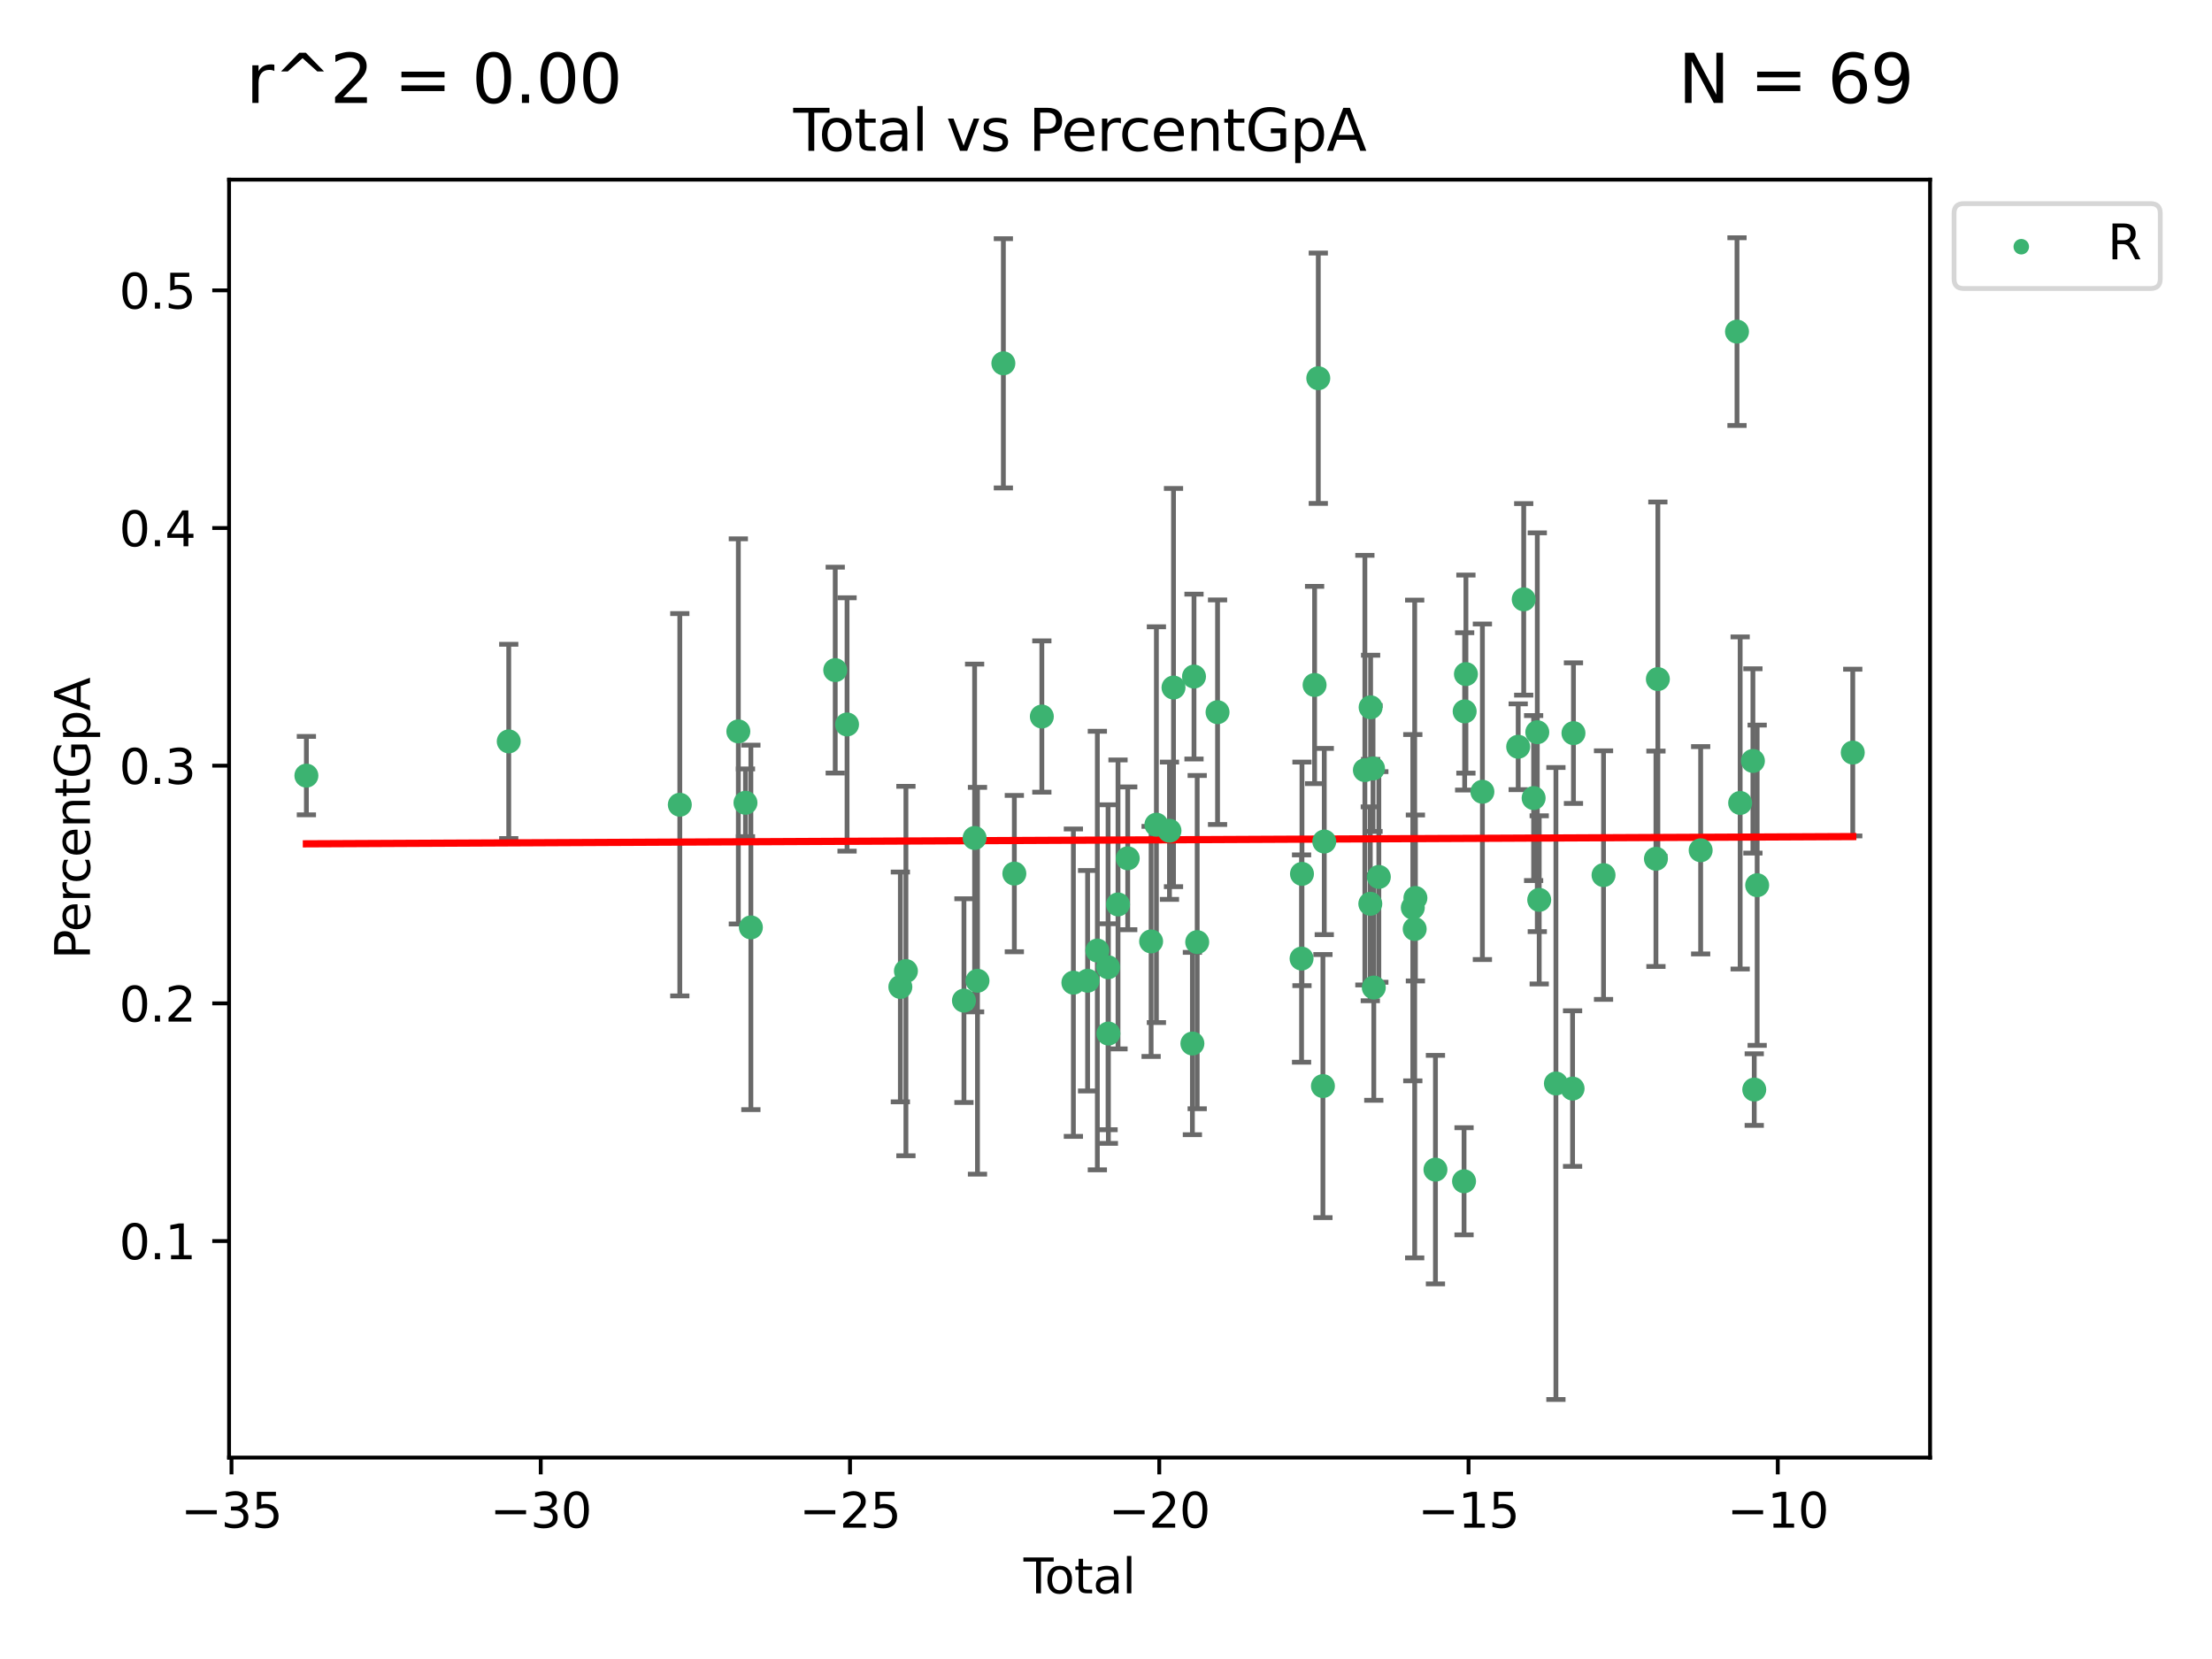 <?xml version="1.0" encoding="utf-8" standalone="no"?>
<!DOCTYPE svg PUBLIC "-//W3C//DTD SVG 1.1//EN"
  "http://www.w3.org/Graphics/SVG/1.1/DTD/svg11.dtd">
<svg xmlns:xlink="http://www.w3.org/1999/xlink" width="460.8pt" height="345.6pt" viewBox="0 0 460.8 345.6" xmlns="http://www.w3.org/2000/svg" version="1.1">
 <defs>
  <style type="text/css">*{stroke-linejoin: round; stroke-linecap: butt}</style>
 </defs>
 <g id="figure_1">
  <g id="patch_1">
   <path d="M 0 345.6 
L 460.8 345.6 
L 460.8 0 
L 0 0 
z
" style="fill: #ffffff"/>
  </g>
  <g id="axes_1">
   <g id="patch_2">
    <path d="M 47.72 303.64 
L 402.07 303.64 
L 402.07 37.422 
L 47.72 37.422 
z
" style="fill: #ffffff"/>
   </g>
   <g id="PathCollection_1">
    <defs>
     <path id="m59061a9edd" d="M 0 1.118 
C 0.297 1.118 0.581 1 0.791 0.791 
C 1 0.581 1.118 0.297 1.118 0 
C 1.118 -0.297 1 -0.581 0.791 -0.791 
C 0.581 -1 0.297 -1.118 0 -1.118 
C -0.297 -1.118 -0.581 -1 -0.791 -0.791 
C -1 -0.581 -1.118 -0.297 -1.118 0 
C -1.118 0.297 -1 0.581 -0.791 0.791 
C -0.581 1 -0.297 1.118 0 1.118 
z
" style="stroke: #3cb371"/>
    </defs>
    <g clip-path="url(#p74ac4c9031)">
     <use xlink:href="#m59061a9edd" x="63.827" y="161.577" style="fill: #3cb371; stroke: #3cb371"/>
     <use xlink:href="#m59061a9edd" x="105.98" y="154.447" style="fill: #3cb371; stroke: #3cb371"/>
     <use xlink:href="#m59061a9edd" x="141.616" y="167.64" style="fill: #3cb371; stroke: #3cb371"/>
     <use xlink:href="#m59061a9edd" x="153.809" y="152.362" style="fill: #3cb371; stroke: #3cb371"/>
     <use xlink:href="#m59061a9edd" x="155.296" y="167.234" style="fill: #3cb371; stroke: #3cb371"/>
     <use xlink:href="#m59061a9edd" x="156.422" y="193.193" style="fill: #3cb371; stroke: #3cb371"/>
     <use xlink:href="#m59061a9edd" x="173.995" y="139.598" style="fill: #3cb371; stroke: #3cb371"/>
     <use xlink:href="#m59061a9edd" x="176.456" y="150.917" style="fill: #3cb371; stroke: #3cb371"/>
     <use xlink:href="#m59061a9edd" x="187.561" y="205.596" style="fill: #3cb371; stroke: #3cb371"/>
     <use xlink:href="#m59061a9edd" x="188.721" y="202.286" style="fill: #3cb371; stroke: #3cb371"/>
     <use xlink:href="#m59061a9edd" x="200.808" y="208.444" style="fill: #3cb371; stroke: #3cb371"/>
     <use xlink:href="#m59061a9edd" x="203.029" y="174.568" style="fill: #3cb371; stroke: #3cb371"/>
     <use xlink:href="#m59061a9edd" x="203.628" y="204.31" style="fill: #3cb371; stroke: #3cb371"/>
     <use xlink:href="#m59061a9edd" x="209.02" y="75.685" style="fill: #3cb371; stroke: #3cb371"/>
     <use xlink:href="#m59061a9edd" x="211.306" y="181.983" style="fill: #3cb371; stroke: #3cb371"/>
     <use xlink:href="#m59061a9edd" x="217.035" y="149.265" style="fill: #3cb371; stroke: #3cb371"/>
     <use xlink:href="#m59061a9edd" x="223.606" y="204.708" style="fill: #3cb371; stroke: #3cb371"/>
     <use xlink:href="#m59061a9edd" x="226.566" y="204.303" style="fill: #3cb371; stroke: #3cb371"/>
     <use xlink:href="#m59061a9edd" x="228.599" y="198.016" style="fill: #3cb371; stroke: #3cb371"/>
     <use xlink:href="#m59061a9edd" x="230.831" y="201.497" style="fill: #3cb371; stroke: #3cb371"/>
     <use xlink:href="#m59061a9edd" x="230.895" y="215.309" style="fill: #3cb371; stroke: #3cb371"/>
     <use xlink:href="#m59061a9edd" x="232.902" y="188.41" style="fill: #3cb371; stroke: #3cb371"/>
     <use xlink:href="#m59061a9edd" x="234.928" y="178.803" style="fill: #3cb371; stroke: #3cb371"/>
     <use xlink:href="#m59061a9edd" x="239.798" y="196.115" style="fill: #3cb371; stroke: #3cb371"/>
     <use xlink:href="#m59061a9edd" x="240.9" y="171.796" style="fill: #3cb371; stroke: #3cb371"/>
     <use xlink:href="#m59061a9edd" x="243.623" y="173.054" style="fill: #3cb371; stroke: #3cb371"/>
     <use xlink:href="#m59061a9edd" x="244.463" y="143.228" style="fill: #3cb371; stroke: #3cb371"/>
     <use xlink:href="#m59061a9edd" x="248.398" y="217.385" style="fill: #3cb371; stroke: #3cb371"/>
     <use xlink:href="#m59061a9edd" x="248.732" y="140.943" style="fill: #3cb371; stroke: #3cb371"/>
     <use xlink:href="#m59061a9edd" x="249.4" y="196.26" style="fill: #3cb371; stroke: #3cb371"/>
     <use xlink:href="#m59061a9edd" x="253.638" y="148.363" style="fill: #3cb371; stroke: #3cb371"/>
     <use xlink:href="#m59061a9edd" x="271.14" y="199.686" style="fill: #3cb371; stroke: #3cb371"/>
     <use xlink:href="#m59061a9edd" x="271.225" y="182.043" style="fill: #3cb371; stroke: #3cb371"/>
     <use xlink:href="#m59061a9edd" x="273.854" y="142.692" style="fill: #3cb371; stroke: #3cb371"/>
     <use xlink:href="#m59061a9edd" x="274.624" y="78.795" style="fill: #3cb371; stroke: #3cb371"/>
     <use xlink:href="#m59061a9edd" x="275.589" y="226.248" style="fill: #3cb371; stroke: #3cb371"/>
     <use xlink:href="#m59061a9edd" x="275.87" y="175.307" style="fill: #3cb371; stroke: #3cb371"/>
     <use xlink:href="#m59061a9edd" x="284.329" y="160.433" style="fill: #3cb371; stroke: #3cb371"/>
     <use xlink:href="#m59061a9edd" x="285.459" y="188.276" style="fill: #3cb371; stroke: #3cb371"/>
     <use xlink:href="#m59061a9edd" x="285.525" y="147.345" style="fill: #3cb371; stroke: #3cb371"/>
     <use xlink:href="#m59061a9edd" x="286.027" y="160.084" style="fill: #3cb371; stroke: #3cb371"/>
     <use xlink:href="#m59061a9edd" x="286.187" y="205.725" style="fill: #3cb371; stroke: #3cb371"/>
     <use xlink:href="#m59061a9edd" x="287.236" y="182.683" style="fill: #3cb371; stroke: #3cb371"/>
     <use xlink:href="#m59061a9edd" x="294.314" y="189.086" style="fill: #3cb371; stroke: #3cb371"/>
     <use xlink:href="#m59061a9edd" x="294.705" y="193.527" style="fill: #3cb371; stroke: #3cb371"/>
     <use xlink:href="#m59061a9edd" x="294.855" y="187.063" style="fill: #3cb371; stroke: #3cb371"/>
     <use xlink:href="#m59061a9edd" x="299.03" y="243.656" style="fill: #3cb371; stroke: #3cb371"/>
     <use xlink:href="#m59061a9edd" x="304.988" y="246.082" style="fill: #3cb371; stroke: #3cb371"/>
     <use xlink:href="#m59061a9edd" x="305.116" y="148.195" style="fill: #3cb371; stroke: #3cb371"/>
     <use xlink:href="#m59061a9edd" x="305.379" y="140.428" style="fill: #3cb371; stroke: #3cb371"/>
     <use xlink:href="#m59061a9edd" x="308.811" y="164.938" style="fill: #3cb371; stroke: #3cb371"/>
     <use xlink:href="#m59061a9edd" x="316.267" y="155.563" style="fill: #3cb371; stroke: #3cb371"/>
     <use xlink:href="#m59061a9edd" x="317.418" y="124.858" style="fill: #3cb371; stroke: #3cb371"/>
     <use xlink:href="#m59061a9edd" x="319.483" y="166.25" style="fill: #3cb371; stroke: #3cb371"/>
     <use xlink:href="#m59061a9edd" x="320.246" y="152.535" style="fill: #3cb371; stroke: #3cb371"/>
     <use xlink:href="#m59061a9edd" x="320.647" y="187.461" style="fill: #3cb371; stroke: #3cb371"/>
     <use xlink:href="#m59061a9edd" x="324.126" y="225.711" style="fill: #3cb371; stroke: #3cb371"/>
     <use xlink:href="#m59061a9edd" x="327.597" y="226.771" style="fill: #3cb371; stroke: #3cb371"/>
     <use xlink:href="#m59061a9edd" x="327.781" y="152.726" style="fill: #3cb371; stroke: #3cb371"/>
     <use xlink:href="#m59061a9edd" x="334.045" y="182.299" style="fill: #3cb371; stroke: #3cb371"/>
     <use xlink:href="#m59061a9edd" x="344.963" y="178.896" style="fill: #3cb371; stroke: #3cb371"/>
     <use xlink:href="#m59061a9edd" x="345.363" y="141.468" style="fill: #3cb371; stroke: #3cb371"/>
     <use xlink:href="#m59061a9edd" x="354.279" y="177.127" style="fill: #3cb371; stroke: #3cb371"/>
     <use xlink:href="#m59061a9edd" x="361.849" y="69.081" style="fill: #3cb371; stroke: #3cb371"/>
     <use xlink:href="#m59061a9edd" x="362.507" y="167.268" style="fill: #3cb371; stroke: #3cb371"/>
     <use xlink:href="#m59061a9edd" x="365.164" y="158.516" style="fill: #3cb371; stroke: #3cb371"/>
     <use xlink:href="#m59061a9edd" x="365.443" y="226.974" style="fill: #3cb371; stroke: #3cb371"/>
     <use xlink:href="#m59061a9edd" x="366.05" y="184.406" style="fill: #3cb371; stroke: #3cb371"/>
     <use xlink:href="#m59061a9edd" x="385.963" y="156.776" style="fill: #3cb371; stroke: #3cb371"/>
    </g>
   </g>
   <g id="matplotlib.axis_1">
    <g id="xtick_1">
     <g id="line2d_1">
      <defs>
       <path id="me7aed2d0a8" d="M 0 0 
L 0 3.5 
" style="stroke: #000000; stroke-width: 0.8"/>
      </defs>
      <g>
       <use xlink:href="#me7aed2d0a8" x="48.222" y="303.64" style="stroke: #000000; stroke-width: 0.8"/>
      </g>
     </g>
     <g id="text_1">
      <!-- −35 -->
      <g transform="translate(37.669 318.238)scale(0.1 -0.1)">
       <defs>
        <path id="DejaVuSans-2212" d="M 678 2272 
L 4684 2272 
L 4684 1741 
L 678 1741 
L 678 2272 
z
" transform="scale(0.016)"/>
        <path id="DejaVuSans-33" d="M 2597 2516 
Q 3050 2419 3304 2112 
Q 3559 1806 3559 1356 
Q 3559 666 3084 287 
Q 2609 -91 1734 -91 
Q 1441 -91 1130 -33 
Q 819 25 488 141 
L 488 750 
Q 750 597 1062 519 
Q 1375 441 1716 441 
Q 2309 441 2620 675 
Q 2931 909 2931 1356 
Q 2931 1769 2642 2001 
Q 2353 2234 1838 2234 
L 1294 2234 
L 1294 2753 
L 1863 2753 
Q 2328 2753 2575 2939 
Q 2822 3125 2822 3475 
Q 2822 3834 2567 4026 
Q 2313 4219 1838 4219 
Q 1578 4219 1281 4162 
Q 984 4106 628 3988 
L 628 4550 
Q 988 4650 1302 4700 
Q 1616 4750 1894 4750 
Q 2613 4750 3031 4423 
Q 3450 4097 3450 3541 
Q 3450 3153 3228 2886 
Q 3006 2619 2597 2516 
z
" transform="scale(0.016)"/>
        <path id="DejaVuSans-35" d="M 691 4666 
L 3169 4666 
L 3169 4134 
L 1269 4134 
L 1269 2991 
Q 1406 3038 1543 3061 
Q 1681 3084 1819 3084 
Q 2600 3084 3056 2656 
Q 3513 2228 3513 1497 
Q 3513 744 3044 326 
Q 2575 -91 1722 -91 
Q 1428 -91 1123 -41 
Q 819 9 494 109 
L 494 744 
Q 775 591 1075 516 
Q 1375 441 1709 441 
Q 2250 441 2565 725 
Q 2881 1009 2881 1497 
Q 2881 1984 2565 2268 
Q 2250 2553 1709 2553 
Q 1456 2553 1204 2497 
Q 953 2441 691 2322 
L 691 4666 
z
" transform="scale(0.016)"/>
       </defs>
       <use xlink:href="#DejaVuSans-2212"/>
       <use xlink:href="#DejaVuSans-33" x="83.789"/>
       <use xlink:href="#DejaVuSans-35" x="147.412"/>
      </g>
     </g>
    </g>
    <g id="xtick_2">
     <g id="line2d_2">
      <g>
       <use xlink:href="#me7aed2d0a8" x="112.647" y="303.64" style="stroke: #000000; stroke-width: 0.8"/>
      </g>
     </g>
     <g id="text_2">
      <!-- −30 -->
      <g transform="translate(102.094 318.238)scale(0.1 -0.1)">
       <defs>
        <path id="DejaVuSans-30" d="M 2034 4250 
Q 1547 4250 1301 3770 
Q 1056 3291 1056 2328 
Q 1056 1369 1301 889 
Q 1547 409 2034 409 
Q 2525 409 2770 889 
Q 3016 1369 3016 2328 
Q 3016 3291 2770 3770 
Q 2525 4250 2034 4250 
z
M 2034 4750 
Q 2819 4750 3233 4129 
Q 3647 3509 3647 2328 
Q 3647 1150 3233 529 
Q 2819 -91 2034 -91 
Q 1250 -91 836 529 
Q 422 1150 422 2328 
Q 422 3509 836 4129 
Q 1250 4750 2034 4750 
z
" transform="scale(0.016)"/>
       </defs>
       <use xlink:href="#DejaVuSans-2212"/>
       <use xlink:href="#DejaVuSans-33" x="83.789"/>
       <use xlink:href="#DejaVuSans-30" x="147.412"/>
      </g>
     </g>
    </g>
    <g id="xtick_3">
     <g id="line2d_3">
      <g>
       <use xlink:href="#me7aed2d0a8" x="177.072" y="303.64" style="stroke: #000000; stroke-width: 0.8"/>
      </g>
     </g>
     <g id="text_3">
      <!-- −25 -->
      <g transform="translate(166.519 318.238)scale(0.1 -0.1)">
       <defs>
        <path id="DejaVuSans-32" d="M 1228 531 
L 3431 531 
L 3431 0 
L 469 0 
L 469 531 
Q 828 903 1448 1529 
Q 2069 2156 2228 2338 
Q 2531 2678 2651 2914 
Q 2772 3150 2772 3378 
Q 2772 3750 2511 3984 
Q 2250 4219 1831 4219 
Q 1534 4219 1204 4116 
Q 875 4013 500 3803 
L 500 4441 
Q 881 4594 1212 4672 
Q 1544 4750 1819 4750 
Q 2544 4750 2975 4387 
Q 3406 4025 3406 3419 
Q 3406 3131 3298 2873 
Q 3191 2616 2906 2266 
Q 2828 2175 2409 1742 
Q 1991 1309 1228 531 
z
" transform="scale(0.016)"/>
       </defs>
       <use xlink:href="#DejaVuSans-2212"/>
       <use xlink:href="#DejaVuSans-32" x="83.789"/>
       <use xlink:href="#DejaVuSans-35" x="147.412"/>
      </g>
     </g>
    </g>
    <g id="xtick_4">
     <g id="line2d_4">
      <g>
       <use xlink:href="#me7aed2d0a8" x="241.497" y="303.64" style="stroke: #000000; stroke-width: 0.8"/>
      </g>
     </g>
     <g id="text_4">
      <!-- −20 -->
      <g transform="translate(230.944 318.238)scale(0.1 -0.1)">
       <use xlink:href="#DejaVuSans-2212"/>
       <use xlink:href="#DejaVuSans-32" x="83.789"/>
       <use xlink:href="#DejaVuSans-30" x="147.412"/>
      </g>
     </g>
    </g>
    <g id="xtick_5">
     <g id="line2d_5">
      <g>
       <use xlink:href="#me7aed2d0a8" x="305.922" y="303.64" style="stroke: #000000; stroke-width: 0.8"/>
      </g>
     </g>
     <g id="text_5">
      <!-- −15 -->
      <g transform="translate(295.369 318.238)scale(0.1 -0.1)">
       <defs>
        <path id="DejaVuSans-31" d="M 794 531 
L 1825 531 
L 1825 4091 
L 703 3866 
L 703 4441 
L 1819 4666 
L 2450 4666 
L 2450 531 
L 3481 531 
L 3481 0 
L 794 0 
L 794 531 
z
" transform="scale(0.016)"/>
       </defs>
       <use xlink:href="#DejaVuSans-2212"/>
       <use xlink:href="#DejaVuSans-31" x="83.789"/>
       <use xlink:href="#DejaVuSans-35" x="147.412"/>
      </g>
     </g>
    </g>
    <g id="xtick_6">
     <g id="line2d_6">
      <g>
       <use xlink:href="#me7aed2d0a8" x="370.347" y="303.64" style="stroke: #000000; stroke-width: 0.8"/>
      </g>
     </g>
     <g id="text_6">
      <!-- −10 -->
      <g transform="translate(359.794 318.238)scale(0.1 -0.1)">
       <use xlink:href="#DejaVuSans-2212"/>
       <use xlink:href="#DejaVuSans-31" x="83.789"/>
       <use xlink:href="#DejaVuSans-30" x="147.412"/>
      </g>
     </g>
    </g>
    <g id="text_7">
     <!-- Total -->
     <g transform="translate(213.218 331.917)scale(0.1 -0.1)">
      <defs>
       <path id="DejaVuSans-54" d="M -19 4666 
L 3928 4666 
L 3928 4134 
L 2272 4134 
L 2272 0 
L 1638 0 
L 1638 4134 
L -19 4134 
L -19 4666 
z
" transform="scale(0.016)"/>
       <path id="DejaVuSans-6f" d="M 1959 3097 
Q 1497 3097 1228 2736 
Q 959 2375 959 1747 
Q 959 1119 1226 758 
Q 1494 397 1959 397 
Q 2419 397 2687 759 
Q 2956 1122 2956 1747 
Q 2956 2369 2687 2733 
Q 2419 3097 1959 3097 
z
M 1959 3584 
Q 2709 3584 3137 3096 
Q 3566 2609 3566 1747 
Q 3566 888 3137 398 
Q 2709 -91 1959 -91 
Q 1206 -91 779 398 
Q 353 888 353 1747 
Q 353 2609 779 3096 
Q 1206 3584 1959 3584 
z
" transform="scale(0.016)"/>
       <path id="DejaVuSans-74" d="M 1172 4494 
L 1172 3500 
L 2356 3500 
L 2356 3053 
L 1172 3053 
L 1172 1153 
Q 1172 725 1289 603 
Q 1406 481 1766 481 
L 2356 481 
L 2356 0 
L 1766 0 
Q 1100 0 847 248 
Q 594 497 594 1153 
L 594 3053 
L 172 3053 
L 172 3500 
L 594 3500 
L 594 4494 
L 1172 4494 
z
" transform="scale(0.016)"/>
       <path id="DejaVuSans-61" d="M 2194 1759 
Q 1497 1759 1228 1600 
Q 959 1441 959 1056 
Q 959 750 1161 570 
Q 1363 391 1709 391 
Q 2188 391 2477 730 
Q 2766 1069 2766 1631 
L 2766 1759 
L 2194 1759 
z
M 3341 1997 
L 3341 0 
L 2766 0 
L 2766 531 
Q 2569 213 2275 61 
Q 1981 -91 1556 -91 
Q 1019 -91 701 211 
Q 384 513 384 1019 
Q 384 1609 779 1909 
Q 1175 2209 1959 2209 
L 2766 2209 
L 2766 2266 
Q 2766 2663 2505 2880 
Q 2244 3097 1772 3097 
Q 1472 3097 1187 3025 
Q 903 2953 641 2809 
L 641 3341 
Q 956 3463 1253 3523 
Q 1550 3584 1831 3584 
Q 2591 3584 2966 3190 
Q 3341 2797 3341 1997 
z
" transform="scale(0.016)"/>
       <path id="DejaVuSans-6c" d="M 603 4863 
L 1178 4863 
L 1178 0 
L 603 0 
L 603 4863 
z
" transform="scale(0.016)"/>
      </defs>
      <use xlink:href="#DejaVuSans-54"/>
      <use xlink:href="#DejaVuSans-6f" x="44.084"/>
      <use xlink:href="#DejaVuSans-74" x="105.266"/>
      <use xlink:href="#DejaVuSans-61" x="144.475"/>
      <use xlink:href="#DejaVuSans-6c" x="205.754"/>
     </g>
    </g>
   </g>
   <g id="matplotlib.axis_2">
    <g id="ytick_1">
     <g id="line2d_7">
      <defs>
       <path id="m21bad63db4" d="M 0 0 
L -3.5 0 
" style="stroke: #000000; stroke-width: 0.8"/>
      </defs>
      <g>
       <use xlink:href="#m21bad63db4" x="47.72" y="258.528" style="stroke: #000000; stroke-width: 0.8"/>
      </g>
     </g>
     <g id="text_8">
      <!-- 0.1 -->
      <g transform="translate(24.817 262.327)scale(0.1 -0.1)">
       <defs>
        <path id="DejaVuSans-2e" d="M 684 794 
L 1344 794 
L 1344 0 
L 684 0 
L 684 794 
z
" transform="scale(0.016)"/>
       </defs>
       <use xlink:href="#DejaVuSans-30"/>
       <use xlink:href="#DejaVuSans-2e" x="63.623"/>
       <use xlink:href="#DejaVuSans-31" x="95.41"/>
      </g>
     </g>
    </g>
    <g id="ytick_2">
     <g id="line2d_8">
      <g>
       <use xlink:href="#m21bad63db4" x="47.72" y="209.018" style="stroke: #000000; stroke-width: 0.8"/>
      </g>
     </g>
     <g id="text_9">
      <!-- 0.2 -->
      <g transform="translate(24.817 212.818)scale(0.1 -0.1)">
       <use xlink:href="#DejaVuSans-30"/>
       <use xlink:href="#DejaVuSans-2e" x="63.623"/>
       <use xlink:href="#DejaVuSans-32" x="95.41"/>
      </g>
     </g>
    </g>
    <g id="ytick_3">
     <g id="line2d_9">
      <g>
       <use xlink:href="#m21bad63db4" x="47.72" y="159.509" style="stroke: #000000; stroke-width: 0.8"/>
      </g>
     </g>
     <g id="text_10">
      <!-- 0.3 -->
      <g transform="translate(24.817 163.308)scale(0.1 -0.1)">
       <use xlink:href="#DejaVuSans-30"/>
       <use xlink:href="#DejaVuSans-2e" x="63.623"/>
       <use xlink:href="#DejaVuSans-33" x="95.41"/>
      </g>
     </g>
    </g>
    <g id="ytick_4">
     <g id="line2d_10">
      <g>
       <use xlink:href="#m21bad63db4" x="47.72" y="109.999" style="stroke: #000000; stroke-width: 0.8"/>
      </g>
     </g>
     <g id="text_11">
      <!-- 0.4 -->
      <g transform="translate(24.817 113.798)scale(0.1 -0.1)">
       <defs>
        <path id="DejaVuSans-34" d="M 2419 4116 
L 825 1625 
L 2419 1625 
L 2419 4116 
z
M 2253 4666 
L 3047 4666 
L 3047 1625 
L 3713 1625 
L 3713 1100 
L 3047 1100 
L 3047 0 
L 2419 0 
L 2419 1100 
L 313 1100 
L 313 1709 
L 2253 4666 
z
" transform="scale(0.016)"/>
       </defs>
       <use xlink:href="#DejaVuSans-30"/>
       <use xlink:href="#DejaVuSans-2e" x="63.623"/>
       <use xlink:href="#DejaVuSans-34" x="95.41"/>
      </g>
     </g>
    </g>
    <g id="ytick_5">
     <g id="line2d_11">
      <g>
       <use xlink:href="#m21bad63db4" x="47.72" y="60.49" style="stroke: #000000; stroke-width: 0.8"/>
      </g>
     </g>
     <g id="text_12">
      <!-- 0.5 -->
      <g transform="translate(24.817 64.289)scale(0.1 -0.1)">
       <use xlink:href="#DejaVuSans-30"/>
       <use xlink:href="#DejaVuSans-2e" x="63.623"/>
       <use xlink:href="#DejaVuSans-35" x="95.41"/>
      </g>
     </g>
    </g>
    <g id="text_13">
     <!-- PercentGpA -->
     <g transform="translate(18.737 199.807)rotate(-90)scale(0.1 -0.1)">
      <defs>
       <path id="DejaVuSans-50" d="M 1259 4147 
L 1259 2394 
L 2053 2394 
Q 2494 2394 2734 2622 
Q 2975 2850 2975 3272 
Q 2975 3691 2734 3919 
Q 2494 4147 2053 4147 
L 1259 4147 
z
M 628 4666 
L 2053 4666 
Q 2838 4666 3239 4311 
Q 3641 3956 3641 3272 
Q 3641 2581 3239 2228 
Q 2838 1875 2053 1875 
L 1259 1875 
L 1259 0 
L 628 0 
L 628 4666 
z
" transform="scale(0.016)"/>
       <path id="DejaVuSans-65" d="M 3597 1894 
L 3597 1613 
L 953 1613 
Q 991 1019 1311 708 
Q 1631 397 2203 397 
Q 2534 397 2845 478 
Q 3156 559 3463 722 
L 3463 178 
Q 3153 47 2828 -22 
Q 2503 -91 2169 -91 
Q 1331 -91 842 396 
Q 353 884 353 1716 
Q 353 2575 817 3079 
Q 1281 3584 2069 3584 
Q 2775 3584 3186 3129 
Q 3597 2675 3597 1894 
z
M 3022 2063 
Q 3016 2534 2758 2815 
Q 2500 3097 2075 3097 
Q 1594 3097 1305 2825 
Q 1016 2553 972 2059 
L 3022 2063 
z
" transform="scale(0.016)"/>
       <path id="DejaVuSans-72" d="M 2631 2963 
Q 2534 3019 2420 3045 
Q 2306 3072 2169 3072 
Q 1681 3072 1420 2755 
Q 1159 2438 1159 1844 
L 1159 0 
L 581 0 
L 581 3500 
L 1159 3500 
L 1159 2956 
Q 1341 3275 1631 3429 
Q 1922 3584 2338 3584 
Q 2397 3584 2469 3576 
Q 2541 3569 2628 3553 
L 2631 2963 
z
" transform="scale(0.016)"/>
       <path id="DejaVuSans-63" d="M 3122 3366 
L 3122 2828 
Q 2878 2963 2633 3030 
Q 2388 3097 2138 3097 
Q 1578 3097 1268 2742 
Q 959 2388 959 1747 
Q 959 1106 1268 751 
Q 1578 397 2138 397 
Q 2388 397 2633 464 
Q 2878 531 3122 666 
L 3122 134 
Q 2881 22 2623 -34 
Q 2366 -91 2075 -91 
Q 1284 -91 818 406 
Q 353 903 353 1747 
Q 353 2603 823 3093 
Q 1294 3584 2113 3584 
Q 2378 3584 2631 3529 
Q 2884 3475 3122 3366 
z
" transform="scale(0.016)"/>
       <path id="DejaVuSans-6e" d="M 3513 2113 
L 3513 0 
L 2938 0 
L 2938 2094 
Q 2938 2591 2744 2837 
Q 2550 3084 2163 3084 
Q 1697 3084 1428 2787 
Q 1159 2491 1159 1978 
L 1159 0 
L 581 0 
L 581 3500 
L 1159 3500 
L 1159 2956 
Q 1366 3272 1645 3428 
Q 1925 3584 2291 3584 
Q 2894 3584 3203 3211 
Q 3513 2838 3513 2113 
z
" transform="scale(0.016)"/>
       <path id="DejaVuSans-47" d="M 3809 666 
L 3809 1919 
L 2778 1919 
L 2778 2438 
L 4434 2438 
L 4434 434 
Q 4069 175 3628 42 
Q 3188 -91 2688 -91 
Q 1594 -91 976 548 
Q 359 1188 359 2328 
Q 359 3472 976 4111 
Q 1594 4750 2688 4750 
Q 3144 4750 3555 4637 
Q 3966 4525 4313 4306 
L 4313 3634 
Q 3963 3931 3569 4081 
Q 3175 4231 2741 4231 
Q 1884 4231 1454 3753 
Q 1025 3275 1025 2328 
Q 1025 1384 1454 906 
Q 1884 428 2741 428 
Q 3075 428 3337 486 
Q 3600 544 3809 666 
z
" transform="scale(0.016)"/>
       <path id="DejaVuSans-70" d="M 1159 525 
L 1159 -1331 
L 581 -1331 
L 581 3500 
L 1159 3500 
L 1159 2969 
Q 1341 3281 1617 3432 
Q 1894 3584 2278 3584 
Q 2916 3584 3314 3078 
Q 3713 2572 3713 1747 
Q 3713 922 3314 415 
Q 2916 -91 2278 -91 
Q 1894 -91 1617 61 
Q 1341 213 1159 525 
z
M 3116 1747 
Q 3116 2381 2855 2742 
Q 2594 3103 2138 3103 
Q 1681 3103 1420 2742 
Q 1159 2381 1159 1747 
Q 1159 1113 1420 752 
Q 1681 391 2138 391 
Q 2594 391 2855 752 
Q 3116 1113 3116 1747 
z
" transform="scale(0.016)"/>
       <path id="DejaVuSans-41" d="M 2188 4044 
L 1331 1722 
L 3047 1722 
L 2188 4044 
z
M 1831 4666 
L 2547 4666 
L 4325 0 
L 3669 0 
L 3244 1197 
L 1141 1197 
L 716 0 
L 50 0 
L 1831 4666 
z
" transform="scale(0.016)"/>
      </defs>
      <use xlink:href="#DejaVuSans-50"/>
      <use xlink:href="#DejaVuSans-65" x="56.678"/>
      <use xlink:href="#DejaVuSans-72" x="118.201"/>
      <use xlink:href="#DejaVuSans-63" x="157.064"/>
      <use xlink:href="#DejaVuSans-65" x="212.045"/>
      <use xlink:href="#DejaVuSans-6e" x="273.568"/>
      <use xlink:href="#DejaVuSans-74" x="336.947"/>
      <use xlink:href="#DejaVuSans-47" x="376.156"/>
      <use xlink:href="#DejaVuSans-70" x="453.646"/>
      <use xlink:href="#DejaVuSans-41" x="517.123"/>
     </g>
    </g>
   </g>
   <g id="LineCollection_1">
    <path d="M 63.827 169.741 
L 63.827 153.413 
" clip-path="url(#p74ac4c9031)" style="fill: none; stroke: #696969"/>
    <path d="M 105.98 174.678 
L 105.98 134.215 
" clip-path="url(#p74ac4c9031)" style="fill: none; stroke: #696969"/>
    <path d="M 141.616 207.462 
L 141.616 127.818 
" clip-path="url(#p74ac4c9031)" style="fill: none; stroke: #696969"/>
    <path d="M 153.809 192.48 
L 153.809 112.245 
" clip-path="url(#p74ac4c9031)" style="fill: none; stroke: #696969"/>
    <path d="M 155.296 174.285 
L 155.296 160.184 
" clip-path="url(#p74ac4c9031)" style="fill: none; stroke: #696969"/>
    <path d="M 156.422 231.159 
L 156.422 155.228 
" clip-path="url(#p74ac4c9031)" style="fill: none; stroke: #696969"/>
    <path d="M 173.995 161.039 
L 173.995 118.158 
" clip-path="url(#p74ac4c9031)" style="fill: none; stroke: #696969"/>
    <path d="M 176.456 177.306 
L 176.456 124.527 
" clip-path="url(#p74ac4c9031)" style="fill: none; stroke: #696969"/>
    <path d="M 187.561 229.533 
L 187.561 181.659 
" clip-path="url(#p74ac4c9031)" style="fill: none; stroke: #696969"/>
    <path d="M 188.721 240.763 
L 188.721 163.809 
" clip-path="url(#p74ac4c9031)" style="fill: none; stroke: #696969"/>
    <path d="M 200.808 229.667 
L 200.808 187.222 
" clip-path="url(#p74ac4c9031)" style="fill: none; stroke: #696969"/>
    <path d="M 203.029 210.79 
L 203.029 138.347 
" clip-path="url(#p74ac4c9031)" style="fill: none; stroke: #696969"/>
    <path d="M 203.628 244.597 
L 203.628 164.022 
" clip-path="url(#p74ac4c9031)" style="fill: none; stroke: #696969"/>
    <path d="M 209.02 101.647 
L 209.02 49.723 
" clip-path="url(#p74ac4c9031)" style="fill: none; stroke: #696969"/>
    <path d="M 211.306 198.267 
L 211.306 165.7 
" clip-path="url(#p74ac4c9031)" style="fill: none; stroke: #696969"/>
    <path d="M 217.035 165.019 
L 217.035 133.511 
" clip-path="url(#p74ac4c9031)" style="fill: none; stroke: #696969"/>
    <path d="M 223.606 236.729 
L 223.606 172.687 
" clip-path="url(#p74ac4c9031)" style="fill: none; stroke: #696969"/>
    <path d="M 226.566 227.265 
L 226.566 181.34 
" clip-path="url(#p74ac4c9031)" style="fill: none; stroke: #696969"/>
    <path d="M 228.599 243.697 
L 228.599 152.335 
" clip-path="url(#p74ac4c9031)" style="fill: none; stroke: #696969"/>
    <path d="M 230.831 235.34 
L 230.831 167.655 
" clip-path="url(#p74ac4c9031)" style="fill: none; stroke: #696969"/>
    <path d="M 230.895 238.184 
L 230.895 192.435 
" clip-path="url(#p74ac4c9031)" style="fill: none; stroke: #696969"/>
    <path d="M 232.902 218.506 
L 232.902 158.315 
" clip-path="url(#p74ac4c9031)" style="fill: none; stroke: #696969"/>
    <path d="M 234.928 193.67 
L 234.928 163.936 
" clip-path="url(#p74ac4c9031)" style="fill: none; stroke: #696969"/>
    <path d="M 239.798 220.078 
L 239.798 172.152 
" clip-path="url(#p74ac4c9031)" style="fill: none; stroke: #696969"/>
    <path d="M 240.9 213.019 
L 240.9 130.574 
" clip-path="url(#p74ac4c9031)" style="fill: none; stroke: #696969"/>
    <path d="M 243.623 187.355 
L 243.623 158.753 
" clip-path="url(#p74ac4c9031)" style="fill: none; stroke: #696969"/>
    <path d="M 244.463 184.704 
L 244.463 101.752 
" clip-path="url(#p74ac4c9031)" style="fill: none; stroke: #696969"/>
    <path d="M 248.398 236.375 
L 248.398 198.395 
" clip-path="url(#p74ac4c9031)" style="fill: none; stroke: #696969"/>
    <path d="M 248.732 158.115 
L 248.732 123.771 
" clip-path="url(#p74ac4c9031)" style="fill: none; stroke: #696969"/>
    <path d="M 249.4 230.967 
L 249.4 161.552 
" clip-path="url(#p74ac4c9031)" style="fill: none; stroke: #696969"/>
    <path d="M 253.638 171.754 
L 253.638 124.973 
" clip-path="url(#p74ac4c9031)" style="fill: none; stroke: #696969"/>
    <path d="M 271.14 221.28 
L 271.14 178.091 
" clip-path="url(#p74ac4c9031)" style="fill: none; stroke: #696969"/>
    <path d="M 271.225 205.329 
L 271.225 158.756 
" clip-path="url(#p74ac4c9031)" style="fill: none; stroke: #696969"/>
    <path d="M 273.854 163.237 
L 273.854 122.147 
" clip-path="url(#p74ac4c9031)" style="fill: none; stroke: #696969"/>
    <path d="M 274.624 104.874 
L 274.624 52.716 
" clip-path="url(#p74ac4c9031)" style="fill: none; stroke: #696969"/>
    <path d="M 275.589 253.652 
L 275.589 198.843 
" clip-path="url(#p74ac4c9031)" style="fill: none; stroke: #696969"/>
    <path d="M 275.87 194.702 
L 275.87 155.911 
" clip-path="url(#p74ac4c9031)" style="fill: none; stroke: #696969"/>
    <path d="M 284.329 205.185 
L 284.329 115.682 
" clip-path="url(#p74ac4c9031)" style="fill: none; stroke: #696969"/>
    <path d="M 285.459 208.473 
L 285.459 168.078 
" clip-path="url(#p74ac4c9031)" style="fill: none; stroke: #696969"/>
    <path d="M 285.525 158.192 
L 285.525 136.497 
" clip-path="url(#p74ac4c9031)" style="fill: none; stroke: #696969"/>
    <path d="M 286.027 173.199 
L 286.027 146.969 
" clip-path="url(#p74ac4c9031)" style="fill: none; stroke: #696969"/>
    <path d="M 286.187 229.209 
L 286.187 182.242 
" clip-path="url(#p74ac4c9031)" style="fill: none; stroke: #696969"/>
    <path d="M 287.236 204.618 
L 287.236 160.748 
" clip-path="url(#p74ac4c9031)" style="fill: none; stroke: #696969"/>
    <path d="M 294.314 225.156 
L 294.314 153.016 
" clip-path="url(#p74ac4c9031)" style="fill: none; stroke: #696969"/>
    <path d="M 294.705 262.041 
L 294.705 125.012 
" clip-path="url(#p74ac4c9031)" style="fill: none; stroke: #696969"/>
    <path d="M 294.855 204.348 
L 294.855 169.778 
" clip-path="url(#p74ac4c9031)" style="fill: none; stroke: #696969"/>
    <path d="M 299.03 267.457 
L 299.03 219.854 
" clip-path="url(#p74ac4c9031)" style="fill: none; stroke: #696969"/>
    <path d="M 304.988 257.242 
L 304.988 234.923 
" clip-path="url(#p74ac4c9031)" style="fill: none; stroke: #696969"/>
    <path d="M 305.116 164.579 
L 305.116 131.811 
" clip-path="url(#p74ac4c9031)" style="fill: none; stroke: #696969"/>
    <path d="M 305.379 161.06 
L 305.379 119.797 
" clip-path="url(#p74ac4c9031)" style="fill: none; stroke: #696969"/>
    <path d="M 308.811 199.888 
L 308.811 129.988 
" clip-path="url(#p74ac4c9031)" style="fill: none; stroke: #696969"/>
    <path d="M 316.267 164.498 
L 316.267 146.629 
" clip-path="url(#p74ac4c9031)" style="fill: none; stroke: #696969"/>
    <path d="M 317.418 144.808 
L 317.418 104.909 
" clip-path="url(#p74ac4c9031)" style="fill: none; stroke: #696969"/>
    <path d="M 319.483 183.434 
L 319.483 149.066 
" clip-path="url(#p74ac4c9031)" style="fill: none; stroke: #696969"/>
    <path d="M 320.246 194.071 
L 320.246 111 
" clip-path="url(#p74ac4c9031)" style="fill: none; stroke: #696969"/>
    <path d="M 320.647 204.977 
L 320.647 169.944 
" clip-path="url(#p74ac4c9031)" style="fill: none; stroke: #696969"/>
    <path d="M 324.126 291.539 
L 324.126 159.884 
" clip-path="url(#p74ac4c9031)" style="fill: none; stroke: #696969"/>
    <path d="M 327.597 242.975 
L 327.597 210.567 
" clip-path="url(#p74ac4c9031)" style="fill: none; stroke: #696969"/>
    <path d="M 327.781 167.372 
L 327.781 138.08 
" clip-path="url(#p74ac4c9031)" style="fill: none; stroke: #696969"/>
    <path d="M 334.045 208.189 
L 334.045 156.41 
" clip-path="url(#p74ac4c9031)" style="fill: none; stroke: #696969"/>
    <path d="M 344.963 201.33 
L 344.963 156.463 
" clip-path="url(#p74ac4c9031)" style="fill: none; stroke: #696969"/>
    <path d="M 345.363 178.357 
L 345.363 104.578 
" clip-path="url(#p74ac4c9031)" style="fill: none; stroke: #696969"/>
    <path d="M 354.279 198.723 
L 354.279 155.531 
" clip-path="url(#p74ac4c9031)" style="fill: none; stroke: #696969"/>
    <path d="M 361.849 88.64 
L 361.849 49.523 
" clip-path="url(#p74ac4c9031)" style="fill: none; stroke: #696969"/>
    <path d="M 362.507 201.86 
L 362.507 132.677 
" clip-path="url(#p74ac4c9031)" style="fill: none; stroke: #696969"/>
    <path d="M 365.164 177.713 
L 365.164 139.319 
" clip-path="url(#p74ac4c9031)" style="fill: none; stroke: #696969"/>
    <path d="M 365.443 234.434 
L 365.443 219.515 
" clip-path="url(#p74ac4c9031)" style="fill: none; stroke: #696969"/>
    <path d="M 366.05 217.766 
L 366.05 151.047 
" clip-path="url(#p74ac4c9031)" style="fill: none; stroke: #696969"/>
    <path d="M 385.963 174.143 
L 385.963 139.409 
" clip-path="url(#p74ac4c9031)" style="fill: none; stroke: #696969"/>
   </g>
   <g id="line2d_12">
    <defs>
     <path id="maaaea4fd05" d="M 2 0 
L -2 -0 
" style="stroke: #696969"/>
    </defs>
    <g clip-path="url(#p74ac4c9031)">
     <use xlink:href="#maaaea4fd05" x="63.827" y="169.741" style="fill: #696969; stroke: #696969"/>
     <use xlink:href="#maaaea4fd05" x="105.98" y="174.678" style="fill: #696969; stroke: #696969"/>
     <use xlink:href="#maaaea4fd05" x="141.616" y="207.462" style="fill: #696969; stroke: #696969"/>
     <use xlink:href="#maaaea4fd05" x="153.809" y="192.48" style="fill: #696969; stroke: #696969"/>
     <use xlink:href="#maaaea4fd05" x="155.296" y="174.285" style="fill: #696969; stroke: #696969"/>
     <use xlink:href="#maaaea4fd05" x="156.422" y="231.159" style="fill: #696969; stroke: #696969"/>
     <use xlink:href="#maaaea4fd05" x="173.995" y="161.039" style="fill: #696969; stroke: #696969"/>
     <use xlink:href="#maaaea4fd05" x="176.456" y="177.306" style="fill: #696969; stroke: #696969"/>
     <use xlink:href="#maaaea4fd05" x="187.561" y="229.533" style="fill: #696969; stroke: #696969"/>
     <use xlink:href="#maaaea4fd05" x="188.721" y="240.763" style="fill: #696969; stroke: #696969"/>
     <use xlink:href="#maaaea4fd05" x="200.808" y="229.667" style="fill: #696969; stroke: #696969"/>
     <use xlink:href="#maaaea4fd05" x="203.029" y="210.79" style="fill: #696969; stroke: #696969"/>
     <use xlink:href="#maaaea4fd05" x="203.628" y="244.597" style="fill: #696969; stroke: #696969"/>
     <use xlink:href="#maaaea4fd05" x="209.02" y="101.647" style="fill: #696969; stroke: #696969"/>
     <use xlink:href="#maaaea4fd05" x="211.306" y="198.267" style="fill: #696969; stroke: #696969"/>
     <use xlink:href="#maaaea4fd05" x="217.035" y="165.019" style="fill: #696969; stroke: #696969"/>
     <use xlink:href="#maaaea4fd05" x="223.606" y="236.729" style="fill: #696969; stroke: #696969"/>
     <use xlink:href="#maaaea4fd05" x="226.566" y="227.265" style="fill: #696969; stroke: #696969"/>
     <use xlink:href="#maaaea4fd05" x="228.599" y="243.697" style="fill: #696969; stroke: #696969"/>
     <use xlink:href="#maaaea4fd05" x="230.831" y="235.34" style="fill: #696969; stroke: #696969"/>
     <use xlink:href="#maaaea4fd05" x="230.895" y="238.184" style="fill: #696969; stroke: #696969"/>
     <use xlink:href="#maaaea4fd05" x="232.902" y="218.506" style="fill: #696969; stroke: #696969"/>
     <use xlink:href="#maaaea4fd05" x="234.928" y="193.67" style="fill: #696969; stroke: #696969"/>
     <use xlink:href="#maaaea4fd05" x="239.798" y="220.078" style="fill: #696969; stroke: #696969"/>
     <use xlink:href="#maaaea4fd05" x="240.9" y="213.019" style="fill: #696969; stroke: #696969"/>
     <use xlink:href="#maaaea4fd05" x="243.623" y="187.355" style="fill: #696969; stroke: #696969"/>
     <use xlink:href="#maaaea4fd05" x="244.463" y="184.704" style="fill: #696969; stroke: #696969"/>
     <use xlink:href="#maaaea4fd05" x="248.398" y="236.375" style="fill: #696969; stroke: #696969"/>
     <use xlink:href="#maaaea4fd05" x="248.732" y="158.115" style="fill: #696969; stroke: #696969"/>
     <use xlink:href="#maaaea4fd05" x="249.4" y="230.967" style="fill: #696969; stroke: #696969"/>
     <use xlink:href="#maaaea4fd05" x="253.638" y="171.754" style="fill: #696969; stroke: #696969"/>
     <use xlink:href="#maaaea4fd05" x="271.14" y="221.28" style="fill: #696969; stroke: #696969"/>
     <use xlink:href="#maaaea4fd05" x="271.225" y="205.329" style="fill: #696969; stroke: #696969"/>
     <use xlink:href="#maaaea4fd05" x="273.854" y="163.237" style="fill: #696969; stroke: #696969"/>
     <use xlink:href="#maaaea4fd05" x="274.624" y="104.874" style="fill: #696969; stroke: #696969"/>
     <use xlink:href="#maaaea4fd05" x="275.589" y="253.652" style="fill: #696969; stroke: #696969"/>
     <use xlink:href="#maaaea4fd05" x="275.87" y="194.702" style="fill: #696969; stroke: #696969"/>
     <use xlink:href="#maaaea4fd05" x="284.329" y="205.185" style="fill: #696969; stroke: #696969"/>
     <use xlink:href="#maaaea4fd05" x="285.459" y="208.473" style="fill: #696969; stroke: #696969"/>
     <use xlink:href="#maaaea4fd05" x="285.525" y="158.192" style="fill: #696969; stroke: #696969"/>
     <use xlink:href="#maaaea4fd05" x="286.027" y="173.199" style="fill: #696969; stroke: #696969"/>
     <use xlink:href="#maaaea4fd05" x="286.187" y="229.209" style="fill: #696969; stroke: #696969"/>
     <use xlink:href="#maaaea4fd05" x="287.236" y="204.618" style="fill: #696969; stroke: #696969"/>
     <use xlink:href="#maaaea4fd05" x="294.314" y="225.156" style="fill: #696969; stroke: #696969"/>
     <use xlink:href="#maaaea4fd05" x="294.705" y="262.041" style="fill: #696969; stroke: #696969"/>
     <use xlink:href="#maaaea4fd05" x="294.855" y="204.348" style="fill: #696969; stroke: #696969"/>
     <use xlink:href="#maaaea4fd05" x="299.03" y="267.457" style="fill: #696969; stroke: #696969"/>
     <use xlink:href="#maaaea4fd05" x="304.988" y="257.242" style="fill: #696969; stroke: #696969"/>
     <use xlink:href="#maaaea4fd05" x="305.116" y="164.579" style="fill: #696969; stroke: #696969"/>
     <use xlink:href="#maaaea4fd05" x="305.379" y="161.06" style="fill: #696969; stroke: #696969"/>
     <use xlink:href="#maaaea4fd05" x="308.811" y="199.888" style="fill: #696969; stroke: #696969"/>
     <use xlink:href="#maaaea4fd05" x="316.267" y="164.498" style="fill: #696969; stroke: #696969"/>
     <use xlink:href="#maaaea4fd05" x="317.418" y="144.808" style="fill: #696969; stroke: #696969"/>
     <use xlink:href="#maaaea4fd05" x="319.483" y="183.434" style="fill: #696969; stroke: #696969"/>
     <use xlink:href="#maaaea4fd05" x="320.246" y="194.071" style="fill: #696969; stroke: #696969"/>
     <use xlink:href="#maaaea4fd05" x="320.647" y="204.977" style="fill: #696969; stroke: #696969"/>
     <use xlink:href="#maaaea4fd05" x="324.126" y="291.539" style="fill: #696969; stroke: #696969"/>
     <use xlink:href="#maaaea4fd05" x="327.597" y="242.975" style="fill: #696969; stroke: #696969"/>
     <use xlink:href="#maaaea4fd05" x="327.781" y="167.372" style="fill: #696969; stroke: #696969"/>
     <use xlink:href="#maaaea4fd05" x="334.045" y="208.189" style="fill: #696969; stroke: #696969"/>
     <use xlink:href="#maaaea4fd05" x="344.963" y="201.33" style="fill: #696969; stroke: #696969"/>
     <use xlink:href="#maaaea4fd05" x="345.363" y="178.357" style="fill: #696969; stroke: #696969"/>
     <use xlink:href="#maaaea4fd05" x="354.279" y="198.723" style="fill: #696969; stroke: #696969"/>
     <use xlink:href="#maaaea4fd05" x="361.849" y="88.64" style="fill: #696969; stroke: #696969"/>
     <use xlink:href="#maaaea4fd05" x="362.507" y="201.86" style="fill: #696969; stroke: #696969"/>
     <use xlink:href="#maaaea4fd05" x="365.164" y="177.713" style="fill: #696969; stroke: #696969"/>
     <use xlink:href="#maaaea4fd05" x="365.443" y="234.434" style="fill: #696969; stroke: #696969"/>
     <use xlink:href="#maaaea4fd05" x="366.05" y="217.766" style="fill: #696969; stroke: #696969"/>
     <use xlink:href="#maaaea4fd05" x="385.963" y="174.143" style="fill: #696969; stroke: #696969"/>
    </g>
   </g>
   <g id="line2d_13">
    <g clip-path="url(#p74ac4c9031)">
     <use xlink:href="#maaaea4fd05" x="63.827" y="153.413" style="fill: #696969; stroke: #696969"/>
     <use xlink:href="#maaaea4fd05" x="105.98" y="134.215" style="fill: #696969; stroke: #696969"/>
     <use xlink:href="#maaaea4fd05" x="141.616" y="127.818" style="fill: #696969; stroke: #696969"/>
     <use xlink:href="#maaaea4fd05" x="153.809" y="112.245" style="fill: #696969; stroke: #696969"/>
     <use xlink:href="#maaaea4fd05" x="155.296" y="160.184" style="fill: #696969; stroke: #696969"/>
     <use xlink:href="#maaaea4fd05" x="156.422" y="155.228" style="fill: #696969; stroke: #696969"/>
     <use xlink:href="#maaaea4fd05" x="173.995" y="118.158" style="fill: #696969; stroke: #696969"/>
     <use xlink:href="#maaaea4fd05" x="176.456" y="124.527" style="fill: #696969; stroke: #696969"/>
     <use xlink:href="#maaaea4fd05" x="187.561" y="181.659" style="fill: #696969; stroke: #696969"/>
     <use xlink:href="#maaaea4fd05" x="188.721" y="163.809" style="fill: #696969; stroke: #696969"/>
     <use xlink:href="#maaaea4fd05" x="200.808" y="187.222" style="fill: #696969; stroke: #696969"/>
     <use xlink:href="#maaaea4fd05" x="203.029" y="138.347" style="fill: #696969; stroke: #696969"/>
     <use xlink:href="#maaaea4fd05" x="203.628" y="164.022" style="fill: #696969; stroke: #696969"/>
     <use xlink:href="#maaaea4fd05" x="209.02" y="49.723" style="fill: #696969; stroke: #696969"/>
     <use xlink:href="#maaaea4fd05" x="211.306" y="165.7" style="fill: #696969; stroke: #696969"/>
     <use xlink:href="#maaaea4fd05" x="217.035" y="133.511" style="fill: #696969; stroke: #696969"/>
     <use xlink:href="#maaaea4fd05" x="223.606" y="172.687" style="fill: #696969; stroke: #696969"/>
     <use xlink:href="#maaaea4fd05" x="226.566" y="181.34" style="fill: #696969; stroke: #696969"/>
     <use xlink:href="#maaaea4fd05" x="228.599" y="152.335" style="fill: #696969; stroke: #696969"/>
     <use xlink:href="#maaaea4fd05" x="230.831" y="167.655" style="fill: #696969; stroke: #696969"/>
     <use xlink:href="#maaaea4fd05" x="230.895" y="192.435" style="fill: #696969; stroke: #696969"/>
     <use xlink:href="#maaaea4fd05" x="232.902" y="158.315" style="fill: #696969; stroke: #696969"/>
     <use xlink:href="#maaaea4fd05" x="234.928" y="163.936" style="fill: #696969; stroke: #696969"/>
     <use xlink:href="#maaaea4fd05" x="239.798" y="172.152" style="fill: #696969; stroke: #696969"/>
     <use xlink:href="#maaaea4fd05" x="240.9" y="130.574" style="fill: #696969; stroke: #696969"/>
     <use xlink:href="#maaaea4fd05" x="243.623" y="158.753" style="fill: #696969; stroke: #696969"/>
     <use xlink:href="#maaaea4fd05" x="244.463" y="101.752" style="fill: #696969; stroke: #696969"/>
     <use xlink:href="#maaaea4fd05" x="248.398" y="198.395" style="fill: #696969; stroke: #696969"/>
     <use xlink:href="#maaaea4fd05" x="248.732" y="123.771" style="fill: #696969; stroke: #696969"/>
     <use xlink:href="#maaaea4fd05" x="249.4" y="161.552" style="fill: #696969; stroke: #696969"/>
     <use xlink:href="#maaaea4fd05" x="253.638" y="124.973" style="fill: #696969; stroke: #696969"/>
     <use xlink:href="#maaaea4fd05" x="271.14" y="178.091" style="fill: #696969; stroke: #696969"/>
     <use xlink:href="#maaaea4fd05" x="271.225" y="158.756" style="fill: #696969; stroke: #696969"/>
     <use xlink:href="#maaaea4fd05" x="273.854" y="122.147" style="fill: #696969; stroke: #696969"/>
     <use xlink:href="#maaaea4fd05" x="274.624" y="52.716" style="fill: #696969; stroke: #696969"/>
     <use xlink:href="#maaaea4fd05" x="275.589" y="198.843" style="fill: #696969; stroke: #696969"/>
     <use xlink:href="#maaaea4fd05" x="275.87" y="155.911" style="fill: #696969; stroke: #696969"/>
     <use xlink:href="#maaaea4fd05" x="284.329" y="115.682" style="fill: #696969; stroke: #696969"/>
     <use xlink:href="#maaaea4fd05" x="285.459" y="168.078" style="fill: #696969; stroke: #696969"/>
     <use xlink:href="#maaaea4fd05" x="285.525" y="136.497" style="fill: #696969; stroke: #696969"/>
     <use xlink:href="#maaaea4fd05" x="286.027" y="146.969" style="fill: #696969; stroke: #696969"/>
     <use xlink:href="#maaaea4fd05" x="286.187" y="182.242" style="fill: #696969; stroke: #696969"/>
     <use xlink:href="#maaaea4fd05" x="287.236" y="160.748" style="fill: #696969; stroke: #696969"/>
     <use xlink:href="#maaaea4fd05" x="294.314" y="153.016" style="fill: #696969; stroke: #696969"/>
     <use xlink:href="#maaaea4fd05" x="294.705" y="125.012" style="fill: #696969; stroke: #696969"/>
     <use xlink:href="#maaaea4fd05" x="294.855" y="169.778" style="fill: #696969; stroke: #696969"/>
     <use xlink:href="#maaaea4fd05" x="299.03" y="219.854" style="fill: #696969; stroke: #696969"/>
     <use xlink:href="#maaaea4fd05" x="304.988" y="234.923" style="fill: #696969; stroke: #696969"/>
     <use xlink:href="#maaaea4fd05" x="305.116" y="131.811" style="fill: #696969; stroke: #696969"/>
     <use xlink:href="#maaaea4fd05" x="305.379" y="119.797" style="fill: #696969; stroke: #696969"/>
     <use xlink:href="#maaaea4fd05" x="308.811" y="129.988" style="fill: #696969; stroke: #696969"/>
     <use xlink:href="#maaaea4fd05" x="316.267" y="146.629" style="fill: #696969; stroke: #696969"/>
     <use xlink:href="#maaaea4fd05" x="317.418" y="104.909" style="fill: #696969; stroke: #696969"/>
     <use xlink:href="#maaaea4fd05" x="319.483" y="149.066" style="fill: #696969; stroke: #696969"/>
     <use xlink:href="#maaaea4fd05" x="320.246" y="111" style="fill: #696969; stroke: #696969"/>
     <use xlink:href="#maaaea4fd05" x="320.647" y="169.944" style="fill: #696969; stroke: #696969"/>
     <use xlink:href="#maaaea4fd05" x="324.126" y="159.884" style="fill: #696969; stroke: #696969"/>
     <use xlink:href="#maaaea4fd05" x="327.597" y="210.567" style="fill: #696969; stroke: #696969"/>
     <use xlink:href="#maaaea4fd05" x="327.781" y="138.08" style="fill: #696969; stroke: #696969"/>
     <use xlink:href="#maaaea4fd05" x="334.045" y="156.41" style="fill: #696969; stroke: #696969"/>
     <use xlink:href="#maaaea4fd05" x="344.963" y="156.463" style="fill: #696969; stroke: #696969"/>
     <use xlink:href="#maaaea4fd05" x="345.363" y="104.578" style="fill: #696969; stroke: #696969"/>
     <use xlink:href="#maaaea4fd05" x="354.279" y="155.531" style="fill: #696969; stroke: #696969"/>
     <use xlink:href="#maaaea4fd05" x="361.849" y="49.523" style="fill: #696969; stroke: #696969"/>
     <use xlink:href="#maaaea4fd05" x="362.507" y="132.677" style="fill: #696969; stroke: #696969"/>
     <use xlink:href="#maaaea4fd05" x="365.164" y="139.319" style="fill: #696969; stroke: #696969"/>
     <use xlink:href="#maaaea4fd05" x="365.443" y="219.515" style="fill: #696969; stroke: #696969"/>
     <use xlink:href="#maaaea4fd05" x="366.05" y="151.047" style="fill: #696969; stroke: #696969"/>
     <use xlink:href="#maaaea4fd05" x="385.963" y="139.409" style="fill: #696969; stroke: #696969"/>
    </g>
   </g>
   <g id="line2d_14">
    <path d="M 63.827 175.785 
L 105.98 175.588 
L 141.616 175.421 
L 153.809 175.363 
L 155.296 175.356 
L 156.422 175.351 
L 173.995 175.269 
L 176.456 175.257 
L 187.561 175.205 
L 188.721 175.2 
L 200.808 175.143 
L 203.029 175.133 
L 203.628 175.13 
L 209.02 175.105 
L 211.306 175.094 
L 217.035 175.067 
L 223.606 175.036 
L 226.566 175.022 
L 228.599 175.013 
L 230.831 175.002 
L 230.895 175.002 
L 232.902 174.993 
L 234.928 174.983 
L 239.798 174.96 
L 240.9 174.955 
L 243.623 174.942 
L 244.463 174.938 
L 248.398 174.92 
L 248.732 174.918 
L 249.4 174.915 
L 253.638 174.895 
L 271.14 174.813 
L 271.225 174.813 
L 273.854 174.801 
L 274.624 174.797 
L 275.589 174.793 
L 275.87 174.791 
L 284.329 174.752 
L 285.459 174.746 
L 285.525 174.746 
L 286.027 174.744 
L 286.187 174.743 
L 287.236 174.738 
L 294.314 174.705 
L 294.705 174.703 
L 294.855 174.702 
L 299.03 174.683 
L 304.988 174.655 
L 305.116 174.654 
L 305.379 174.653 
L 308.811 174.637 
L 316.267 174.602 
L 317.418 174.596 
L 319.483 174.587 
L 320.246 174.583 
L 320.647 174.581 
L 324.126 174.565 
L 327.597 174.549 
L 327.781 174.548 
L 334.045 174.518 
L 344.963 174.467 
L 345.363 174.465 
L 354.279 174.424 
L 361.849 174.388 
L 362.507 174.385 
L 365.164 174.373 
L 365.443 174.371 
L 366.05 174.368 
L 385.963 174.275 
" clip-path="url(#p74ac4c9031)" style="fill: none; stroke: #ff0000; stroke-width: 1.5; stroke-linecap: square"/>
   </g>
   <g id="line2d_15">
    <defs>
     <path id="mbbeaccc6b7" d="M 0 2 
C 0.53 2 1.039 1.789 1.414 1.414 
C 1.789 1.039 2 0.53 2 0 
C 2 -0.53 1.789 -1.039 1.414 -1.414 
C 1.039 -1.789 0.53 -2 0 -2 
C -0.53 -2 -1.039 -1.789 -1.414 -1.414 
C -1.789 -1.039 -2 -0.53 -2 0 
C -2 0.53 -1.789 1.039 -1.414 1.414 
C -1.039 1.789 -0.53 2 0 2 
z
" style="stroke: #3cb371"/>
    </defs>
    <g clip-path="url(#p74ac4c9031)">
     <use xlink:href="#mbbeaccc6b7" x="63.827" y="161.577" style="fill: #3cb371; stroke: #3cb371"/>
     <use xlink:href="#mbbeaccc6b7" x="105.98" y="154.447" style="fill: #3cb371; stroke: #3cb371"/>
     <use xlink:href="#mbbeaccc6b7" x="141.616" y="167.64" style="fill: #3cb371; stroke: #3cb371"/>
     <use xlink:href="#mbbeaccc6b7" x="153.809" y="152.362" style="fill: #3cb371; stroke: #3cb371"/>
     <use xlink:href="#mbbeaccc6b7" x="155.296" y="167.234" style="fill: #3cb371; stroke: #3cb371"/>
     <use xlink:href="#mbbeaccc6b7" x="156.422" y="193.193" style="fill: #3cb371; stroke: #3cb371"/>
     <use xlink:href="#mbbeaccc6b7" x="173.995" y="139.598" style="fill: #3cb371; stroke: #3cb371"/>
     <use xlink:href="#mbbeaccc6b7" x="176.456" y="150.917" style="fill: #3cb371; stroke: #3cb371"/>
     <use xlink:href="#mbbeaccc6b7" x="187.561" y="205.596" style="fill: #3cb371; stroke: #3cb371"/>
     <use xlink:href="#mbbeaccc6b7" x="188.721" y="202.286" style="fill: #3cb371; stroke: #3cb371"/>
     <use xlink:href="#mbbeaccc6b7" x="200.808" y="208.444" style="fill: #3cb371; stroke: #3cb371"/>
     <use xlink:href="#mbbeaccc6b7" x="203.029" y="174.568" style="fill: #3cb371; stroke: #3cb371"/>
     <use xlink:href="#mbbeaccc6b7" x="203.628" y="204.31" style="fill: #3cb371; stroke: #3cb371"/>
     <use xlink:href="#mbbeaccc6b7" x="209.02" y="75.685" style="fill: #3cb371; stroke: #3cb371"/>
     <use xlink:href="#mbbeaccc6b7" x="211.306" y="181.983" style="fill: #3cb371; stroke: #3cb371"/>
     <use xlink:href="#mbbeaccc6b7" x="217.035" y="149.265" style="fill: #3cb371; stroke: #3cb371"/>
     <use xlink:href="#mbbeaccc6b7" x="223.606" y="204.708" style="fill: #3cb371; stroke: #3cb371"/>
     <use xlink:href="#mbbeaccc6b7" x="226.566" y="204.303" style="fill: #3cb371; stroke: #3cb371"/>
     <use xlink:href="#mbbeaccc6b7" x="228.599" y="198.016" style="fill: #3cb371; stroke: #3cb371"/>
     <use xlink:href="#mbbeaccc6b7" x="230.831" y="201.497" style="fill: #3cb371; stroke: #3cb371"/>
     <use xlink:href="#mbbeaccc6b7" x="230.895" y="215.309" style="fill: #3cb371; stroke: #3cb371"/>
     <use xlink:href="#mbbeaccc6b7" x="232.902" y="188.41" style="fill: #3cb371; stroke: #3cb371"/>
     <use xlink:href="#mbbeaccc6b7" x="234.928" y="178.803" style="fill: #3cb371; stroke: #3cb371"/>
     <use xlink:href="#mbbeaccc6b7" x="239.798" y="196.115" style="fill: #3cb371; stroke: #3cb371"/>
     <use xlink:href="#mbbeaccc6b7" x="240.9" y="171.796" style="fill: #3cb371; stroke: #3cb371"/>
     <use xlink:href="#mbbeaccc6b7" x="243.623" y="173.054" style="fill: #3cb371; stroke: #3cb371"/>
     <use xlink:href="#mbbeaccc6b7" x="244.463" y="143.228" style="fill: #3cb371; stroke: #3cb371"/>
     <use xlink:href="#mbbeaccc6b7" x="248.398" y="217.385" style="fill: #3cb371; stroke: #3cb371"/>
     <use xlink:href="#mbbeaccc6b7" x="248.732" y="140.943" style="fill: #3cb371; stroke: #3cb371"/>
     <use xlink:href="#mbbeaccc6b7" x="249.4" y="196.26" style="fill: #3cb371; stroke: #3cb371"/>
     <use xlink:href="#mbbeaccc6b7" x="253.638" y="148.363" style="fill: #3cb371; stroke: #3cb371"/>
     <use xlink:href="#mbbeaccc6b7" x="271.14" y="199.686" style="fill: #3cb371; stroke: #3cb371"/>
     <use xlink:href="#mbbeaccc6b7" x="271.225" y="182.043" style="fill: #3cb371; stroke: #3cb371"/>
     <use xlink:href="#mbbeaccc6b7" x="273.854" y="142.692" style="fill: #3cb371; stroke: #3cb371"/>
     <use xlink:href="#mbbeaccc6b7" x="274.624" y="78.795" style="fill: #3cb371; stroke: #3cb371"/>
     <use xlink:href="#mbbeaccc6b7" x="275.589" y="226.248" style="fill: #3cb371; stroke: #3cb371"/>
     <use xlink:href="#mbbeaccc6b7" x="275.87" y="175.307" style="fill: #3cb371; stroke: #3cb371"/>
     <use xlink:href="#mbbeaccc6b7" x="284.329" y="160.433" style="fill: #3cb371; stroke: #3cb371"/>
     <use xlink:href="#mbbeaccc6b7" x="285.459" y="188.276" style="fill: #3cb371; stroke: #3cb371"/>
     <use xlink:href="#mbbeaccc6b7" x="285.525" y="147.345" style="fill: #3cb371; stroke: #3cb371"/>
     <use xlink:href="#mbbeaccc6b7" x="286.027" y="160.084" style="fill: #3cb371; stroke: #3cb371"/>
     <use xlink:href="#mbbeaccc6b7" x="286.187" y="205.725" style="fill: #3cb371; stroke: #3cb371"/>
     <use xlink:href="#mbbeaccc6b7" x="287.236" y="182.683" style="fill: #3cb371; stroke: #3cb371"/>
     <use xlink:href="#mbbeaccc6b7" x="294.314" y="189.086" style="fill: #3cb371; stroke: #3cb371"/>
     <use xlink:href="#mbbeaccc6b7" x="294.705" y="193.527" style="fill: #3cb371; stroke: #3cb371"/>
     <use xlink:href="#mbbeaccc6b7" x="294.855" y="187.063" style="fill: #3cb371; stroke: #3cb371"/>
     <use xlink:href="#mbbeaccc6b7" x="299.03" y="243.656" style="fill: #3cb371; stroke: #3cb371"/>
     <use xlink:href="#mbbeaccc6b7" x="304.988" y="246.082" style="fill: #3cb371; stroke: #3cb371"/>
     <use xlink:href="#mbbeaccc6b7" x="305.116" y="148.195" style="fill: #3cb371; stroke: #3cb371"/>
     <use xlink:href="#mbbeaccc6b7" x="305.379" y="140.428" style="fill: #3cb371; stroke: #3cb371"/>
     <use xlink:href="#mbbeaccc6b7" x="308.811" y="164.938" style="fill: #3cb371; stroke: #3cb371"/>
     <use xlink:href="#mbbeaccc6b7" x="316.267" y="155.563" style="fill: #3cb371; stroke: #3cb371"/>
     <use xlink:href="#mbbeaccc6b7" x="317.418" y="124.858" style="fill: #3cb371; stroke: #3cb371"/>
     <use xlink:href="#mbbeaccc6b7" x="319.483" y="166.25" style="fill: #3cb371; stroke: #3cb371"/>
     <use xlink:href="#mbbeaccc6b7" x="320.246" y="152.535" style="fill: #3cb371; stroke: #3cb371"/>
     <use xlink:href="#mbbeaccc6b7" x="320.647" y="187.461" style="fill: #3cb371; stroke: #3cb371"/>
     <use xlink:href="#mbbeaccc6b7" x="324.126" y="225.711" style="fill: #3cb371; stroke: #3cb371"/>
     <use xlink:href="#mbbeaccc6b7" x="327.597" y="226.771" style="fill: #3cb371; stroke: #3cb371"/>
     <use xlink:href="#mbbeaccc6b7" x="327.781" y="152.726" style="fill: #3cb371; stroke: #3cb371"/>
     <use xlink:href="#mbbeaccc6b7" x="334.045" y="182.299" style="fill: #3cb371; stroke: #3cb371"/>
     <use xlink:href="#mbbeaccc6b7" x="344.963" y="178.896" style="fill: #3cb371; stroke: #3cb371"/>
     <use xlink:href="#mbbeaccc6b7" x="345.363" y="141.468" style="fill: #3cb371; stroke: #3cb371"/>
     <use xlink:href="#mbbeaccc6b7" x="354.279" y="177.127" style="fill: #3cb371; stroke: #3cb371"/>
     <use xlink:href="#mbbeaccc6b7" x="361.849" y="69.081" style="fill: #3cb371; stroke: #3cb371"/>
     <use xlink:href="#mbbeaccc6b7" x="362.507" y="167.268" style="fill: #3cb371; stroke: #3cb371"/>
     <use xlink:href="#mbbeaccc6b7" x="365.164" y="158.516" style="fill: #3cb371; stroke: #3cb371"/>
     <use xlink:href="#mbbeaccc6b7" x="365.443" y="226.974" style="fill: #3cb371; stroke: #3cb371"/>
     <use xlink:href="#mbbeaccc6b7" x="366.05" y="184.406" style="fill: #3cb371; stroke: #3cb371"/>
     <use xlink:href="#mbbeaccc6b7" x="385.963" y="156.776" style="fill: #3cb371; stroke: #3cb371"/>
    </g>
   </g>
   <g id="patch_3">
    <path d="M 47.72 303.64 
L 47.72 37.422 
" style="fill: none; stroke: #000000; stroke-width: 0.8; stroke-linejoin: miter; stroke-linecap: square"/>
   </g>
   <g id="patch_4">
    <path d="M 402.07 303.64 
L 402.07 37.422 
" style="fill: none; stroke: #000000; stroke-width: 0.8; stroke-linejoin: miter; stroke-linecap: square"/>
   </g>
   <g id="patch_5">
    <path d="M 47.72 303.64 
L 402.07 303.64 
" style="fill: none; stroke: #000000; stroke-width: 0.8; stroke-linejoin: miter; stroke-linecap: square"/>
   </g>
   <g id="patch_6">
    <path d="M 47.72 37.422 
L 402.07 37.422 
" style="fill: none; stroke: #000000; stroke-width: 0.8; stroke-linejoin: miter; stroke-linecap: square"/>
   </g>
   <g id="text_14">
    <!-- N = 69 -->
    <g transform="translate(349.607 21.438)scale(0.14 -0.14)">
     <defs>
      <path id="DejaVuSans-4e" d="M 628 4666 
L 1478 4666 
L 3547 763 
L 3547 4666 
L 4159 4666 
L 4159 0 
L 3309 0 
L 1241 3903 
L 1241 0 
L 628 0 
L 628 4666 
z
" transform="scale(0.016)"/>
      <path id="DejaVuSans-20" transform="scale(0.016)"/>
      <path id="DejaVuSans-3d" d="M 678 2906 
L 4684 2906 
L 4684 2381 
L 678 2381 
L 678 2906 
z
M 678 1631 
L 4684 1631 
L 4684 1100 
L 678 1100 
L 678 1631 
z
" transform="scale(0.016)"/>
      <path id="DejaVuSans-36" d="M 2113 2584 
Q 1688 2584 1439 2293 
Q 1191 2003 1191 1497 
Q 1191 994 1439 701 
Q 1688 409 2113 409 
Q 2538 409 2786 701 
Q 3034 994 3034 1497 
Q 3034 2003 2786 2293 
Q 2538 2584 2113 2584 
z
M 3366 4563 
L 3366 3988 
Q 3128 4100 2886 4159 
Q 2644 4219 2406 4219 
Q 1781 4219 1451 3797 
Q 1122 3375 1075 2522 
Q 1259 2794 1537 2939 
Q 1816 3084 2150 3084 
Q 2853 3084 3261 2657 
Q 3669 2231 3669 1497 
Q 3669 778 3244 343 
Q 2819 -91 2113 -91 
Q 1303 -91 875 529 
Q 447 1150 447 2328 
Q 447 3434 972 4092 
Q 1497 4750 2381 4750 
Q 2619 4750 2861 4703 
Q 3103 4656 3366 4563 
z
" transform="scale(0.016)"/>
      <path id="DejaVuSans-39" d="M 703 97 
L 703 672 
Q 941 559 1184 500 
Q 1428 441 1663 441 
Q 2288 441 2617 861 
Q 2947 1281 2994 2138 
Q 2813 1869 2534 1725 
Q 2256 1581 1919 1581 
Q 1219 1581 811 2004 
Q 403 2428 403 3163 
Q 403 3881 828 4315 
Q 1253 4750 1959 4750 
Q 2769 4750 3195 4129 
Q 3622 3509 3622 2328 
Q 3622 1225 3098 567 
Q 2575 -91 1691 -91 
Q 1453 -91 1209 -44 
Q 966 3 703 97 
z
M 1959 2075 
Q 2384 2075 2632 2365 
Q 2881 2656 2881 3163 
Q 2881 3666 2632 3958 
Q 2384 4250 1959 4250 
Q 1534 4250 1286 3958 
Q 1038 3666 1038 3163 
Q 1038 2656 1286 2365 
Q 1534 2075 1959 2075 
z
" transform="scale(0.016)"/>
     </defs>
     <use xlink:href="#DejaVuSans-4e"/>
     <use xlink:href="#DejaVuSans-20" x="74.805"/>
     <use xlink:href="#DejaVuSans-3d" x="106.592"/>
     <use xlink:href="#DejaVuSans-20" x="190.381"/>
     <use xlink:href="#DejaVuSans-36" x="222.168"/>
     <use xlink:href="#DejaVuSans-39" x="285.791"/>
    </g>
   </g>
   <g id="text_15">
    <!-- r^2 = 0.00 -->
    <g transform="translate(51.264 21.438)scale(0.14 -0.14)">
     <defs>
      <path id="DejaVuSans-5e" d="M 2988 4666 
L 4684 2925 
L 4056 2925 
L 2681 4159 
L 1306 2925 
L 678 2925 
L 2375 4666 
L 2988 4666 
z
" transform="scale(0.016)"/>
     </defs>
     <use xlink:href="#DejaVuSans-72"/>
     <use xlink:href="#DejaVuSans-5e" x="41.113"/>
     <use xlink:href="#DejaVuSans-32" x="124.902"/>
     <use xlink:href="#DejaVuSans-20" x="188.525"/>
     <use xlink:href="#DejaVuSans-3d" x="220.312"/>
     <use xlink:href="#DejaVuSans-20" x="304.102"/>
     <use xlink:href="#DejaVuSans-30" x="335.889"/>
     <use xlink:href="#DejaVuSans-2e" x="399.512"/>
     <use xlink:href="#DejaVuSans-30" x="431.299"/>
     <use xlink:href="#DejaVuSans-30" x="494.922"/>
    </g>
   </g>
   <g id="text_16">
    <!-- Total vs PercentGpA -->
    <g transform="translate(165.261 31.422)scale(0.12 -0.12)">
     <defs>
      <path id="DejaVuSans-76" d="M 191 3500 
L 800 3500 
L 1894 563 
L 2988 3500 
L 3597 3500 
L 2284 0 
L 1503 0 
L 191 3500 
z
" transform="scale(0.016)"/>
      <path id="DejaVuSans-73" d="M 2834 3397 
L 2834 2853 
Q 2591 2978 2328 3040 
Q 2066 3103 1784 3103 
Q 1356 3103 1142 2972 
Q 928 2841 928 2578 
Q 928 2378 1081 2264 
Q 1234 2150 1697 2047 
L 1894 2003 
Q 2506 1872 2764 1633 
Q 3022 1394 3022 966 
Q 3022 478 2636 193 
Q 2250 -91 1575 -91 
Q 1294 -91 989 -36 
Q 684 19 347 128 
L 347 722 
Q 666 556 975 473 
Q 1284 391 1588 391 
Q 1994 391 2212 530 
Q 2431 669 2431 922 
Q 2431 1156 2273 1281 
Q 2116 1406 1581 1522 
L 1381 1569 
Q 847 1681 609 1914 
Q 372 2147 372 2553 
Q 372 3047 722 3315 
Q 1072 3584 1716 3584 
Q 2034 3584 2315 3537 
Q 2597 3491 2834 3397 
z
" transform="scale(0.016)"/>
     </defs>
     <use xlink:href="#DejaVuSans-54"/>
     <use xlink:href="#DejaVuSans-6f" x="44.084"/>
     <use xlink:href="#DejaVuSans-74" x="105.266"/>
     <use xlink:href="#DejaVuSans-61" x="144.475"/>
     <use xlink:href="#DejaVuSans-6c" x="205.754"/>
     <use xlink:href="#DejaVuSans-20" x="233.537"/>
     <use xlink:href="#DejaVuSans-76" x="265.324"/>
     <use xlink:href="#DejaVuSans-73" x="324.504"/>
     <use xlink:href="#DejaVuSans-20" x="376.604"/>
     <use xlink:href="#DejaVuSans-50" x="408.391"/>
     <use xlink:href="#DejaVuSans-65" x="465.068"/>
     <use xlink:href="#DejaVuSans-72" x="526.592"/>
     <use xlink:href="#DejaVuSans-63" x="565.455"/>
     <use xlink:href="#DejaVuSans-65" x="620.436"/>
     <use xlink:href="#DejaVuSans-6e" x="681.959"/>
     <use xlink:href="#DejaVuSans-74" x="745.338"/>
     <use xlink:href="#DejaVuSans-47" x="784.547"/>
     <use xlink:href="#DejaVuSans-70" x="862.037"/>
     <use xlink:href="#DejaVuSans-41" x="925.514"/>
    </g>
   </g>
   <g id="legend_1">
    <g id="patch_7">
     <path d="M 409.07 60.1 
L 448.018 60.1 
Q 450.018 60.1 450.018 58.1 
L 450.018 44.422 
Q 450.018 42.422 448.018 42.422 
L 409.07 42.422 
Q 407.07 42.422 407.07 44.422 
L 407.07 58.1 
Q 407.07 60.1 409.07 60.1 
z
" style="fill: #ffffff; opacity: 0.8; stroke: #cccccc; stroke-linejoin: miter"/>
    </g>
    <g id="PathCollection_2">
     <g>
      <use xlink:href="#m59061a9edd" x="421.07" y="51.395" style="fill: #3cb371; stroke: #3cb371"/>
     </g>
    </g>
    <g id="text_17">
     <!-- R -->
     <g transform="translate(439.07 54.02)scale(0.1 -0.1)">
      <defs>
       <path id="DejaVuSans-52" d="M 2841 2188 
Q 3044 2119 3236 1894 
Q 3428 1669 3622 1275 
L 4263 0 
L 3584 0 
L 2988 1197 
Q 2756 1666 2539 1819 
Q 2322 1972 1947 1972 
L 1259 1972 
L 1259 0 
L 628 0 
L 628 4666 
L 2053 4666 
Q 2853 4666 3247 4331 
Q 3641 3997 3641 3322 
Q 3641 2881 3436 2590 
Q 3231 2300 2841 2188 
z
M 1259 4147 
L 1259 2491 
L 2053 2491 
Q 2509 2491 2742 2702 
Q 2975 2913 2975 3322 
Q 2975 3731 2742 3939 
Q 2509 4147 2053 4147 
L 1259 4147 
z
" transform="scale(0.016)"/>
      </defs>
      <use xlink:href="#DejaVuSans-52"/>
     </g>
    </g>
   </g>
  </g>
 </g>
 <defs>
  <clipPath id="p74ac4c9031">
   <rect x="47.72" y="37.422" width="354.35" height="266.218"/>
  </clipPath>
 </defs>
</svg>
